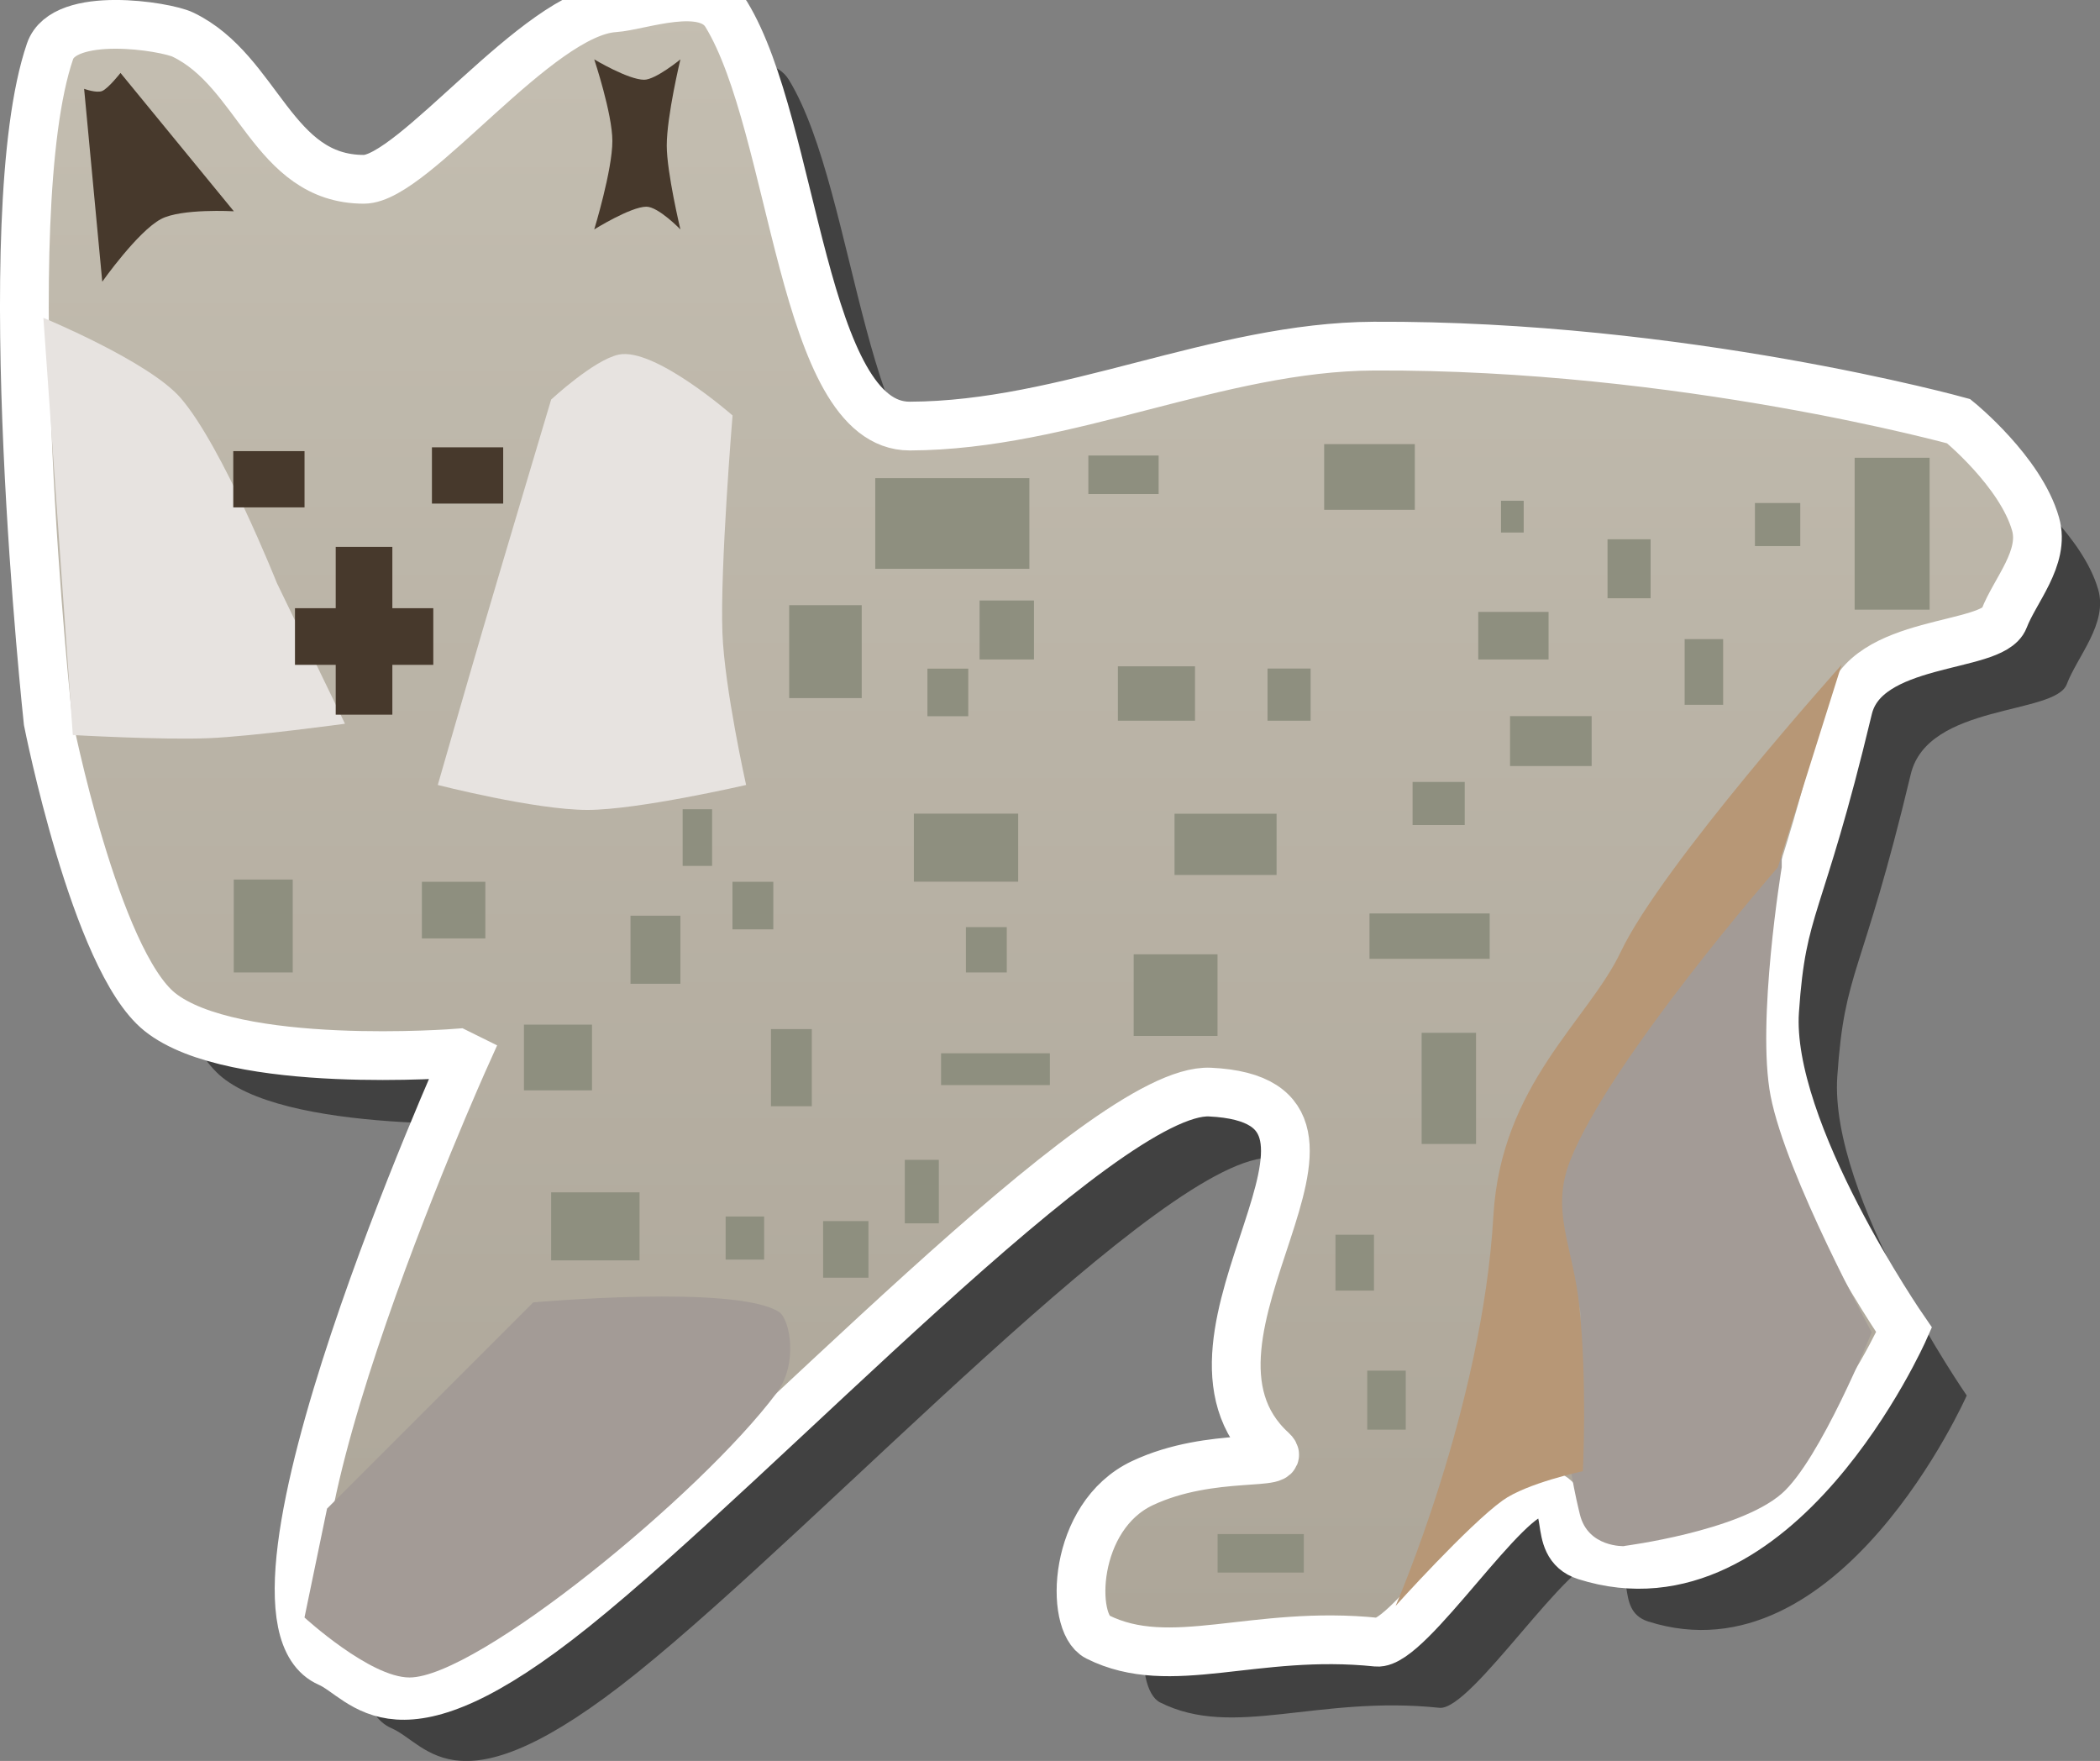 <svg version="1.1" xmlns="http://www.w3.org/2000/svg" xmlns:xlink="http://www.w3.org/1999/xlink" width="21.543" height="18.061" viewBox="0,0,21.543,18.061"><rect x="0" y="0" width="21.543" height="18.061" fill="#808080" stroke="none"/><defs><linearGradient x1="240" y1="180" x2="240" y2="180" gradientUnits="userSpaceOnUse" id="color-1"><stop offset="0" stop-color="#373c42"/><stop offset="1" stop-color="#6c4a4a"/></linearGradient><linearGradient x1="240" y1="180" x2="240" y2="180" gradientUnits="userSpaceOnUse" id="color-2"><stop offset="0" stop-color="#373c42"/><stop offset="1" stop-color="#6c4a4a"/></linearGradient><linearGradient x1="240" y1="180" x2="240" y2="180" gradientUnits="userSpaceOnUse" id="color-3"><stop offset="0" stop-color="#373c42"/><stop offset="1" stop-color="#6c4a4a"/></linearGradient><linearGradient x1="240" y1="180" x2="240" y2="180" gradientUnits="userSpaceOnUse" id="color-4"><stop offset="0" stop-color="#373c42"/><stop offset="1" stop-color="#6c4a4a"/></linearGradient><linearGradient x1="239.679" y1="170.954" x2="239.679" y2="188.374" gradientUnits="userSpaceOnUse" id="color-5"><stop offset="0" stop-color="#c4beb1"/><stop offset="1" stop-color="#aca598"/></linearGradient><linearGradient x1="538.24" y1="-125.28" x2="538.24" y2="-125.28" gradientUnits="userSpaceOnUse" id="color-6"><stop offset="0" stop-color="#373c42"/><stop offset="1" stop-color="#6c4a4a"/></linearGradient><linearGradient x1="538.24" y1="-125.28" x2="538.24" y2="-125.28" gradientUnits="userSpaceOnUse" id="color-7"><stop offset="0" stop-color="#373c42"/><stop offset="1" stop-color="#6c4a4a"/></linearGradient><linearGradient x1="538.24" y1="-125.28" x2="538.24" y2="-125.28" gradientUnits="userSpaceOnUse" id="color-8"><stop offset="0" stop-color="#373c42"/><stop offset="1" stop-color="#6c4a4a"/></linearGradient><linearGradient x1="538.24" y1="-125.28" x2="538.24" y2="-125.28" gradientUnits="userSpaceOnUse" id="color-9"><stop offset="0" stop-color="#373c42"/><stop offset="1" stop-color="#6c4a4a"/></linearGradient></defs><g transform="translate(-229.103,-170.985)"><g data-paper-data="{&quot;isPaintingLayer&quot;:true}" fill-rule="nonzero" stroke-linecap="butt" stroke-linejoin="miter" stroke-miterlimit="10" stroke-dasharray="" stroke-dashoffset="0" style="mix-blend-mode: normal"><path d="M234.519,182.497c0,0 -2.382,0.144 -3.135,-0.461c-0.662,-0.532 -1.145,-2.979 -1.145,-2.979c0,0 -0.56,-5.176 0.02,-6.872c0.145,-0.425 1.187,-0.257 1.363,-0.172c0.778,0.373 0.919,1.484 1.857,1.484c0.508,0 1.782,-1.709 2.568,-1.759c0.269,-0.017 0.938,-0.28 1.149,0.066c0.708,1.157 0.775,4.227 1.883,4.224c1.609,-0.005 3.154,-0.812 4.76,-0.82c3.168,-0.015 6,0.77 6,0.77c0,0 0.636,0.516 0.789,1.055c0.099,0.347 -0.213,0.681 -0.323,0.97c-0.12,0.316 -1.426,0.196 -1.6,0.922c-0.505,2.11 -0.678,1.984 -0.754,3.101c-0.084,1.23 1.328,3.272 1.328,3.272c0,0 -1.302,2.942 -3.267,2.318c-0.371,-0.118 -0.076,-0.606 -0.47,-0.649c-0.331,-0.036 -1.343,1.568 -1.672,1.534c-1.26,-0.131 -2.113,0.323 -2.866,-0.055c-0.283,-0.142 -0.259,-1.236 0.461,-1.576c0.712,-0.336 1.52,-0.16 1.329,-0.335c-1.276,-1.165 1.354,-3.581 -0.635,-3.676c-1.09,-0.052 -4.593,3.736 -6.528,5.289c-1.84,1.477 -2.133,0.727 -2.512,0.562c-1.169,-0.507 1.4,-6.213 1.4,-6.213z" fill-opacity="0.492" fill="#000000" stroke="none" stroke-width="0"/><path d="" fill-opacity="0.5" fill="#000000" stroke="none" stroke-width="0"/><path d="" fill="#5e6669" stroke="#ffffff" stroke-width="0.5"/><path d="" fill="#464d55" stroke="none" stroke-width="0"/><path d="" fill="#464d55" stroke="none" stroke-width="0"/><path d="" fill="#464d55" stroke="none" stroke-width="0"/><path d="" fill="#464d55" stroke="none" stroke-width="0"/><path d="" fill="url(#color-1)" stroke="none" stroke-width="0"/><path d="" fill="url(#color-2)" stroke="none" stroke-width="0"/><path d="" fill="#464d55" stroke="none" stroke-width="0"/><path d="" fill="url(#color-3)" stroke="none" stroke-width="0"/><path d="" fill="url(#color-4)" stroke="none" stroke-width="0"/><path d="" fill="#ffffff" stroke="none" stroke-width="0"/><path d="" fill="#373c42" stroke="none" stroke-width="0"/><path d="M233.799,181.786c0,0 -2.305,0.183 -3.058,-0.423c-0.662,-0.532 -1.145,-2.979 -1.145,-2.979c0,0 -0.56,-5.176 0.02,-6.872c0.145,-0.425 1.187,-0.257 1.363,-0.172c0.778,0.373 0.919,1.484 1.857,1.484c0.508,0 1.782,-1.709 2.568,-1.759c0.269,-0.017 0.938,-0.28 1.149,0.066c0.708,1.157 0.775,4.227 1.883,4.224c1.609,-0.005 3.154,-0.812 4.76,-0.82c3.168,-0.015 6,0.77 6,0.77c0,0 0.636,0.516 0.789,1.055c0.099,0.347 -0.213,0.681 -0.323,0.97c-0.12,0.316 -1.426,0.196 -1.6,0.922c-0.505,2.11 -0.678,1.984 -0.754,3.101c-0.084,1.23 1.328,3.272 1.328,3.272c0,0 -1.302,2.942 -3.267,2.318c-0.371,-0.118 -0.076,-0.606 -0.47,-0.649c-0.331,-0.036 -1.343,1.568 -1.672,1.534c-1.26,-0.131 -2.113,0.323 -2.866,-0.055c-0.283,-0.142 -0.259,-1.236 0.461,-1.576c0.712,-0.336 1.52,-0.16 1.329,-0.335c-1.276,-1.165 1.354,-3.581 -0.635,-3.676c-1.09,-0.052 -4.593,3.736 -6.528,5.289c-1.84,1.477 -2.133,0.727 -2.512,0.562c-1.169,-0.507 1.4,-6.213 1.4,-6.213z" fill="url(#color-5)" stroke="#ffffff" stroke-width="0.5"/><path d="" fill-opacity="0.5" fill="#000000" stroke="none" stroke-width="0"/><path d="" fill="#5e6669" stroke="#ffffff" stroke-width="0.5"/><path d="" fill="#464d55" stroke="none" stroke-width="0"/><path d="" fill="#464d55" stroke="none" stroke-width="0"/><path d="" fill="#464d55" stroke="none" stroke-width="0"/><path d="" fill="#464d55" stroke="none" stroke-width="0"/><path d="" fill="url(#color-6)" stroke="none" stroke-width="0"/><path d="" fill="url(#color-7)" stroke="none" stroke-width="0"/><path d="" fill="#464d55" stroke="none" stroke-width="0"/><path d="" fill="url(#color-8)" stroke="none" stroke-width="0"/><path d="" fill="url(#color-9)" stroke="none" stroke-width="0"/><path d="" fill="#ffffff" stroke="none" stroke-width="0"/><path d="" fill="#373c42" stroke="none" stroke-width="0"/><path d="M232.227,187.573l0.231,-1.115l2.115,-2.115c0,0 2.089,-0.188 2.524,0.1c0.107,0.071 0.2,0.525 -0.028,0.83c-0.781,1.043 -3.072,2.917 -3.765,2.917c-0.406,0 -1.077,-0.615 -1.077,-0.615z" fill="#a39b96" stroke="none" stroke-width="0"/><path d="M245.765,186.843c0,0 -0.373,0.016 -0.455,-0.327c-0.023,-0.098 -0.164,-0.639 -0.133,-1.169c0.026,-0.447 0.241,-0.885 0.081,-1.04c-0.408,-0.393 -0.383,-1.209 -0.284,-1.541c0.339,-1.141 2.407,-3.001 2.407,-3.001v0.115c0,0 -0.261,1.586 -0.114,2.346c0.16,0.824 1.037,2.423 1.037,2.423c0,0 -0.53,1.316 -0.925,1.657c-0.445,0.385 -1.613,0.535 -1.613,0.535z" fill="#a39b96" stroke="none" stroke-width="0"/><path d="M243.419,187.458c0,0 0.891,-2.041 1.004,-4.002c0.078,-1.349 0.973,-2.004 1.307,-2.709c0.422,-0.889 2.265,-2.943 2.265,-2.943l-0.654,2.077c0,0 -1.728,1.979 -2.131,3.009c-0.204,0.521 0.029,0.871 0.094,1.487c0.083,0.779 0.037,1.697 0.037,1.697c0,0 -0.576,0.122 -0.824,0.301c-0.354,0.255 -1.1,1.084 -1.1,1.084z" fill="#b79776" stroke="none" stroke-width="0"/><path d="M230.152,173.873l-0.186,-1.977c0,0 0.128,0.047 0.186,0.022c0.065,-0.029 0.187,-0.185 0.187,-0.185l1.163,1.419c0,0 -0.54,-0.031 -0.748,0.08c-0.238,0.127 -0.601,0.641 -0.601,0.641z" fill="#47392c" stroke="none" stroke-width="0"/><path d="M235.199,173.338c0,0 0.186,-0.607 0.186,-0.907c0,-0.28 -0.186,-0.837 -0.186,-0.837c0,0 0.349,0.209 0.512,0.209c0.117,0 0.372,-0.209 0.372,-0.209c0,0 -0.14,0.581 -0.14,0.884c0,0.276 0.14,0.86 0.14,0.86c0,0 -0.226,-0.233 -0.349,-0.233c-0.161,0 -0.535,0.233 -0.535,0.233z" fill="#47392c" stroke="none" stroke-width="0"/><path d="M229.85,178.524l-0.302,-4.279c0,0 1.085,0.448 1.409,0.823c0.429,0.497 0.987,1.898 0.987,1.898l0.698,1.442c0,0 -0.943,0.129 -1.396,0.148c-0.476,0.02 -1.395,-0.032 -1.395,-0.032z" fill="#e7e3e0" stroke="none" stroke-width="0"/><path d="M231.496,176.189v-0.577h0.731v0.577z" fill="#47392c" stroke="none" stroke-width="0"/><path d="M233.534,176.15v-0.577h0.731v0.577z" fill="#47392c" stroke="none" stroke-width="0"/><path d="M233.594,179.036c0,0 0.293,-1.019 0.463,-1.598c0.209,-0.711 0.7,-2.355 0.7,-2.355c0,0 0.438,-0.407 0.693,-0.461c0.369,-0.077 1.168,0.624 1.168,0.624c0,0 -0.129,1.553 -0.104,2.23c0.021,0.566 0.243,1.56 0.243,1.56c0,0 -1.109,0.256 -1.628,0.256c-0.535,0 -1.535,-0.256 -1.535,-0.256z" fill="#e7e3e0" stroke="none" stroke-width="0"/><path d="M232.547,178.315v-1.721h0.581v1.721z" fill="#47392c" stroke="none" stroke-width="0"/><path d="M232.129,177.804v-0.581h1.419v0.581z" fill="#47392c" stroke="none" stroke-width="0"/><path d="M231.501,180.959v-0.953h0.605v0.953z" fill="#8e8f7f" stroke="none" stroke-width="0"/><path d="M233.431,180.61v-0.581h0.651v0.581z" fill="#8e8f7f" stroke="none" stroke-width="0"/><path d="M234.478,182.168v-0.674h0.698v0.674z" fill="#8e8f7f" stroke="none" stroke-width="0"/><path d="M241.152,179.959v-0.628h1.047v0.628z" fill="#8e8f7f" stroke="none" stroke-width="0"/><path d="M243.594,179.447v-0.442h0.535v0.442z" fill="#8e8f7f" stroke="none" stroke-width="0"/><path d="M248.129,177.238v-1.558h0.769v1.558z" fill="#8e8f7f" stroke="none" stroke-width="0"/><path d="M238.082,176.819v-0.93h1.581v0.93z" fill="#8e8f7f" stroke="none" stroke-width="0"/><path d="M244.594,178.842v-0.512h0.837v0.512z" fill="#8e8f7f" stroke="none" stroke-width="0"/><path d="M247.106,176.586v-0.442h0.465v0.442z" fill="#8e8f7f" stroke="none" stroke-width="0"/><path d="M239.012,180.959v-0.465h0.419v0.465z" fill="#8e8f7f" stroke="none" stroke-width="0"/><path d="M237.012,182.331v-0.791h0.419v0.791z" fill="#8e8f7f" stroke="none" stroke-width="0"/><path d="M238.617,178.331v-0.488h0.419v0.488z" fill="#8e8f7f" stroke="none" stroke-width="0"/><path d="M239.152,177.749v-0.605h0.558v0.605z" fill="#8e8f7f" stroke="none" stroke-width="0"/><path d="M240.571,178.377v-0.558h0.791v0.558z" fill="#8e8f7f" stroke="none" stroke-width="0"/><path d="M242.106,178.377v-0.535h0.442v0.535z" fill="#8e8f7f" stroke="none" stroke-width="0"/><path d="M237.547,184.09v-0.581h0.465v0.581z" fill="#8e8f7f" stroke="none" stroke-width="0"/><path d="M238.385,183.532v-0.651h0.349v0.651z" fill="#8e8f7f" stroke="none" stroke-width="0"/><path d="M238.757,182.114v-0.326h1.116v0.326z" fill="#8e8f7f" stroke="none" stroke-width="0"/><path d="M236.547,183.904v-0.442h0.395v0.442z" fill="#8e8f7f" stroke="none" stroke-width="0"/><path d="M243.687,182.718v-1.14h0.558v1.14z" fill="#8e8f7f" stroke="none" stroke-width="0"/><path d="M236.617,180.517v-0.488h0.419v0.488z" fill="#8e8f7f" stroke="none" stroke-width="0"/><path d="M236.106,179.866v-0.581h0.302v0.581z" fill="#8e8f7f" stroke="none" stroke-width="0"/><path d="M235.571,181.075v-0.698h0.512v0.698z" fill="#8e8f7f" stroke="none" stroke-width="0"/><path d="M244.268,177.749v-0.488h0.721v0.488z" fill="#8e8f7f" stroke="none" stroke-width="0"/><path d="M245.594,177.121v-0.605h0.442v0.605z" fill="#8e8f7f" stroke="none" stroke-width="0"/><path d="M244.501,176.447v-0.326h0.233v0.326z" fill="#8e8f7f" stroke="none" stroke-width="0"/><path d="M242.687,176.214v-0.674h0.93v0.674z" fill="#8e8f7f" stroke="none" stroke-width="0"/><path d="M240.268,176.052v-0.395h0.721v0.395z" fill="#8e8f7f" stroke="none" stroke-width="0"/><path d="M234.757,183.912v-0.698h0.907v0.698z" fill="#8e8f7f" stroke="none" stroke-width="0"/><path d="M238.478,180.028v-0.698h1.07v0.698z" fill="#8e8f7f" stroke="none" stroke-width="0"/><path d="M237.199,178.145v-0.953h0.744v0.953z" fill="#8e8f7f" stroke="none" stroke-width="0"/><path d="M240.733,181.61v-0.837h0.86v0.837z" fill="#8e8f7f" stroke="none" stroke-width="0"/><path d="M243.152,180.819v-0.465h1.233v0.465z" fill="#8e8f7f" stroke="none" stroke-width="0"/><path d="M246.385,178.214v-0.674h0.395v0.674z" fill="#8e8f7f" stroke="none" stroke-width="0"/><path d="M242.803,184.222v-0.573h0.395v0.573z" fill="#8e8f7f" stroke="none" stroke-width="0"/><path d="M243.129,185.648v-0.605h0.395v0.605z" fill="#8e8f7f" stroke="none" stroke-width="0"/><path d="M241.594,187.114v-0.395h0.884v0.395z" fill="#8e8f7f" stroke="none" stroke-width="0"/></g></g></svg>